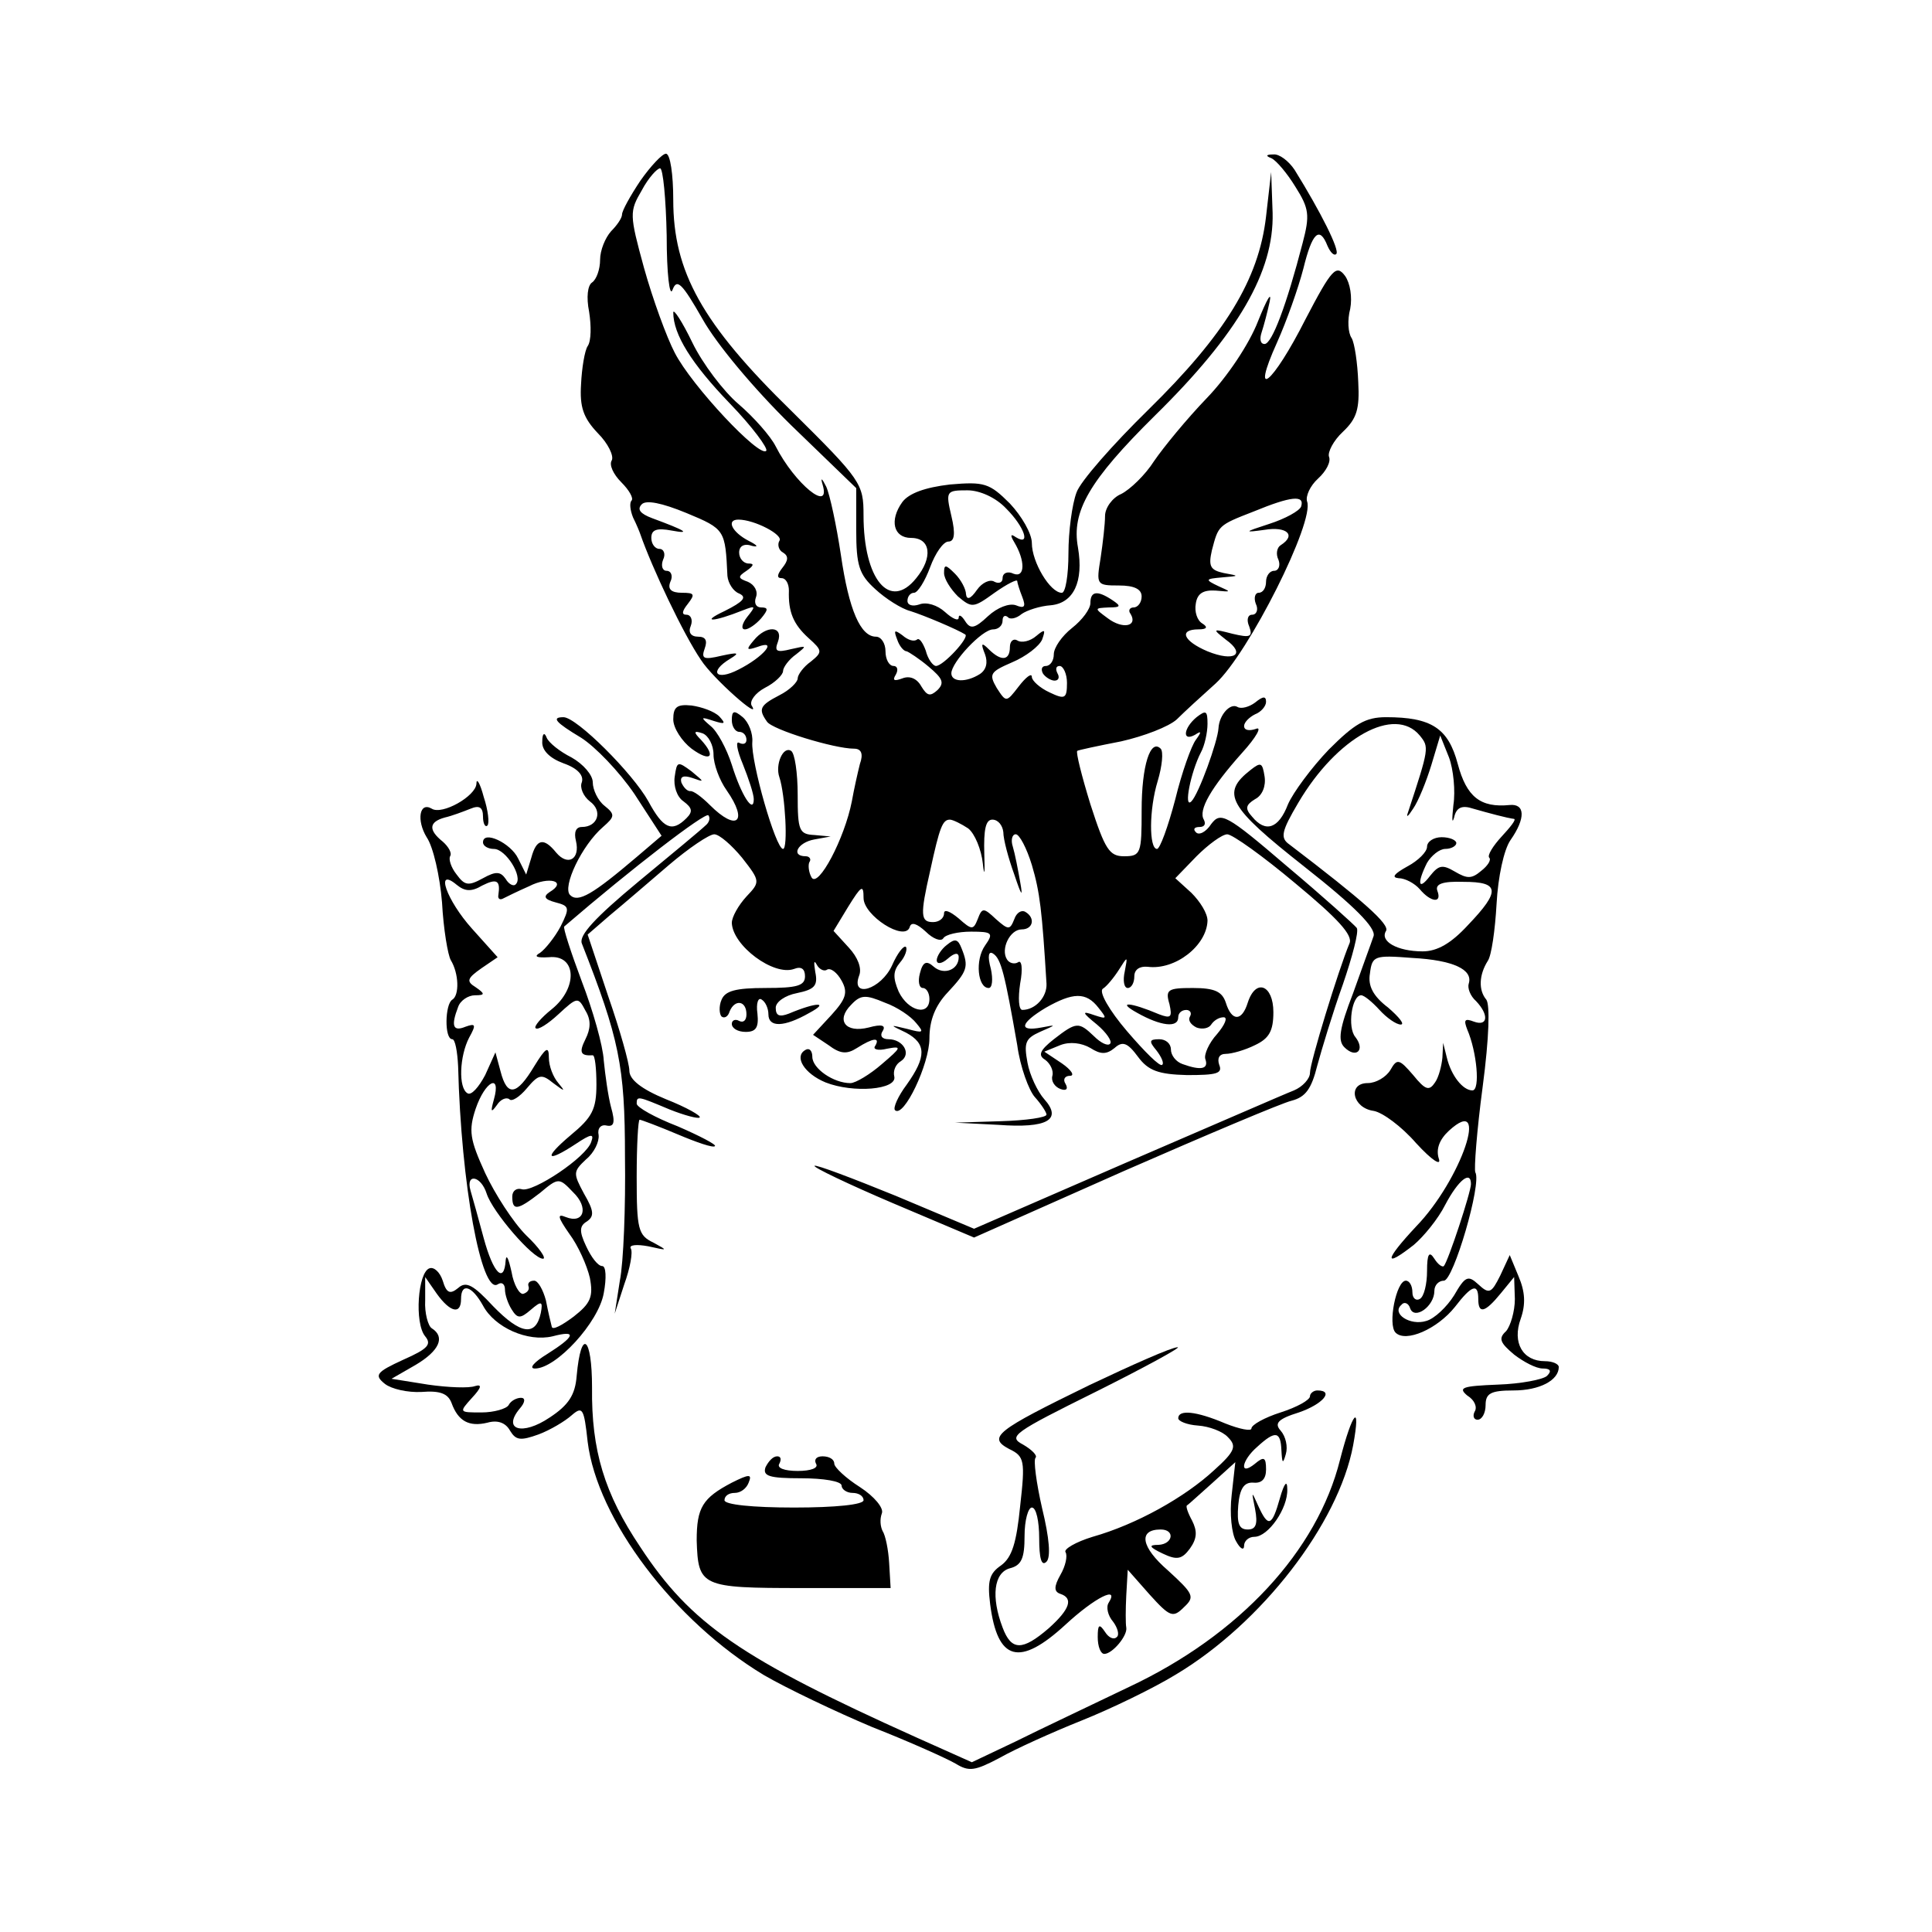 <?xml version="1.0" standalone="no"?>
<!DOCTYPE svg PUBLIC "-//W3C//DTD SVG 20010904//EN"
 "http://www.w3.org/TR/2001/REC-SVG-20010904/DTD/svg10.dtd">
<svg version="1.0" xmlns="http://www.w3.org/2000/svg"
 width="264pt" height="264pt" viewBox="0 0 264 264"
 preserveAspectRatio="xMidYMid meet">
<g transform="translate(0,264) scale(0.1,-0.1)"
fill="#000000" stroke="none">
<path d="M875 2393 c-14 -21 -25 -41 -25 -46 0 -5 -7 -15 -15 -23 -8 -9 -15
-26 -15 -39 0 -13 -5 -27 -11 -31 -6 -4 -8 -20 -4 -40 3 -19 3 -40 -2 -47 -4
-6 -8 -30 -9 -52 -2 -31 3 -46 23 -67 14 -14 22 -31 19 -37 -4 -6 2 -19 13
-30 11 -11 17 -22 14 -25 -3 -3 -2 -13 2 -23 5 -10 9 -20 10 -23 16 -46 59
-137 83 -172 16 -25 84 -85 69 -62 -3 6 5 17 18 24 14 7 25 18 25 23 0 5 8 16
18 23 15 12 15 12 -7 7 -20 -5 -23 -3 -18 10 8 22 -16 23 -33 2 -11 -13 -10
-14 5 -9 29 11 8 -14 -26 -31 -31 -16 -41 -3 -11 15 13 8 11 9 -12 4 -25 -6
-28 -4 -23 10 4 11 1 16 -9 16 -10 0 -14 6 -10 15 3 8 0 15 -6 15 -7 0 -6 5 2
15 10 13 9 15 -8 15 -15 0 -20 5 -16 15 4 8 1 15 -5 15 -6 0 -8 7 -5 15 4 8 1
15 -5 15 -6 0 -11 7 -11 15 0 11 7 14 28 10 27 -5 19 0 -27 17 -16 6 -21 12
-14 19 6 6 27 2 61 -12 53 -22 53 -23 56 -86 1 -10 8 -21 16 -24 11 -5 6 -11
-20 -24 -34 -16 -15 -15 25 1 18 7 18 6 6 -9 -7 -9 -9 -17 -3 -17 5 0 15 7 22
15 10 12 10 15 0 15 -7 0 -10 6 -7 14 3 8 -2 17 -11 21 -14 5 -14 7 -2 15 10
7 11 10 3 10 -7 0 -13 7 -13 15 0 9 7 13 18 9 9 -2 7 1 -5 7 -23 12 -31 29
-14 29 22 0 62 -21 56 -29 -3 -5 -1 -13 5 -16 8 -5 7 -11 -1 -21 -7 -9 -8 -14
-1 -14 6 0 10 -8 10 -17 -1 -29 6 -46 27 -65 19 -17 19 -19 3 -32 -10 -7 -18
-18 -18 -23 0 -5 -11 -16 -25 -23 -27 -14 -29 -19 -17 -36 7 -11 92 -37 119
-37 10 0 13 -7 8 -21 -3 -12 -8 -34 -11 -51 -10 -51 -46 -119 -55 -104 -4 7
-5 17 -3 21 3 4 0 8 -5 8 -21 0 -11 19 12 23 l22 4 -22 2 c-21 1 -23 6 -23 55
0 30 -4 57 -9 60 -11 7 -22 -19 -16 -36 8 -24 12 -98 5 -98 -10 0 -44 119 -42
146 1 12 -5 27 -13 34 -12 10 -15 9 -15 -4 0 -9 5 -16 10 -16 6 0 10 -5 10
-11 0 -5 -4 -7 -10 -4 -5 3 -3 -10 5 -29 8 -20 15 -41 15 -48 0 -21 -17 5 -30
47 -7 22 -20 46 -29 53 -14 12 -14 13 4 7 16 -5 17 -4 8 6 -7 7 -24 13 -38 15
-20 2 -25 -2 -25 -19 0 -12 12 -30 25 -40 26 -19 34 -11 13 12 -11 11 -10 13
2 9 8 -3 15 -16 15 -29 0 -13 8 -35 18 -49 30 -43 14 -57 -23 -20 -11 11 -23
20 -27 19 -4 0 -9 5 -12 12 -2 8 3 10 15 6 17 -6 17 -6 -1 9 -19 14 -20 14
-23 -7 -2 -13 3 -28 12 -34 12 -9 13 -14 4 -23 -20 -20 -32 -14 -52 23 -21 38
-98 115 -116 115 -17 0 -11 -7 24 -28 19 -12 52 -46 73 -77 l37 -57 -34 -29
c-60 -51 -80 -63 -91 -52 -11 11 16 68 45 93 16 14 17 17 2 29 -9 7 -16 22
-16 32 0 10 -13 25 -29 34 -16 8 -31 20 -34 27 -3 8 -6 6 -6 -5 -1 -12 10 -23
29 -30 20 -7 28 -17 25 -26 -3 -7 2 -19 11 -26 18 -13 11 -35 -11 -35 -8 0
-11 -7 -8 -19 6 -25 -11 -35 -27 -16 -17 21 -27 19 -34 -7 l-7 -23 -11 22
c-10 21 -48 39 -48 22 0 -5 7 -9 15 -9 16 0 40 -38 30 -48 -3 -4 -10 0 -14 7
-7 10 -13 11 -31 1 -20 -11 -25 -10 -36 5 -8 10 -11 21 -9 25 3 4 -2 13 -10
20 -20 16 -19 27 3 33 9 2 25 8 35 12 12 5 17 2 17 -11 0 -9 3 -15 6 -12 3 3
1 21 -5 39 -5 19 -10 27 -10 18 -1 -17 -47 -43 -61 -34 -17 10 -21 -16 -7 -39
9 -13 18 -53 21 -89 2 -37 8 -72 12 -79 11 -18 12 -48 2 -54 -10 -6 -11 -54 0
-54 4 0 7 -17 8 -37 4 -162 32 -312 54 -298 6 4 10 0 10 -7 0 -7 4 -19 9 -27
8 -13 12 -13 26 -1 15 13 17 12 14 -4 -7 -33 -28 -29 -65 9 -27 29 -37 35 -48
25 -11 -9 -16 -7 -21 10 -4 12 -12 19 -18 17 -16 -5 -21 -75 -6 -93 9 -11 4
-17 -30 -32 -37 -17 -40 -21 -25 -33 9 -7 31 -12 50 -11 25 2 36 -2 41 -15 9
-25 24 -33 49 -27 14 4 25 0 31 -11 8 -13 14 -14 39 -5 16 6 36 18 45 26 15
13 17 10 22 -36 13 -106 118 -245 241 -319 31 -18 98 -50 148 -71 51 -20 102
-43 114 -50 18 -11 26 -10 60 8 21 12 72 35 112 51 40 16 98 44 129 63 117 70
222 206 242 313 11 60 -1 46 -18 -20 -31 -124 -137 -239 -288 -310 -54 -26
-124 -59 -156 -75 l-59 -28 -76 34 c-240 108 -308 155 -377 260 -49 73 -67
132 -66 218 0 70 -15 82 -21 16 -2 -26 -11 -40 -37 -57 -37 -25 -65 -17 -41
12 8 9 8 15 2 15 -6 0 -14 -4 -17 -10 -3 -5 -20 -10 -37 -10 -31 0 -31 0 -13
20 13 14 14 19 4 16 -8 -3 -36 -2 -64 2 l-50 8 33 19 c32 19 41 38 22 50 -5 3
-10 21 -9 38 l0 32 16 -23 c18 -25 33 -29 33 -7 0 23 15 18 30 -9 16 -30 61
-50 95 -42 34 9 31 0 -7 -24 -18 -11 -26 -20 -17 -20 29 0 87 63 94 103 4 21
3 37 -2 37 -6 0 -15 12 -22 27 -10 21 -9 28 1 34 10 7 10 14 -4 38 -15 28 -15
30 3 47 11 9 18 24 17 33 -2 9 3 15 11 13 10 -2 12 4 6 25 -4 15 -8 44 -10 64
-1 20 -15 69 -30 108 -15 40 -26 74 -24 75 93 80 192 156 197 152 3 -4 1 -10
-4 -14 -5 -5 -46 -39 -92 -77 -59 -49 -81 -73 -77 -84 51 -130 59 -167 59
-291 1 -69 -2 -145 -7 -170 l-7 -45 13 40 c8 22 12 44 9 49 -3 5 8 6 24 3 27
-6 27 -6 7 5 -21 10 -23 18 -23 90 0 43 2 78 4 78 2 0 26 -9 52 -20 26 -11 49
-19 51 -16 2 2 -21 14 -51 27 -31 12 -56 26 -56 31 0 11 2 10 45 -8 20 -8 39
-13 41 -11 3 2 -18 14 -46 25 -34 14 -50 27 -50 39 0 10 -13 56 -29 102 l-28
84 30 26 c17 14 53 45 81 69 27 23 55 42 62 42 7 0 24 -15 38 -32 25 -32 25
-33 6 -53 -11 -12 -20 -28 -20 -36 1 -31 57 -73 85 -63 10 4 15 0 15 -10 0
-13 -11 -16 -54 -16 -41 0 -55 -4 -60 -16 -4 -9 -3 -20 0 -23 4 -3 9 0 11 7 7
17 23 15 23 -4 0 -8 -4 -12 -10 -9 -5 3 -10 1 -10 -4 0 -6 8 -11 19 -11 14 0
18 6 16 25 -2 14 1 23 6 19 5 -3 9 -12 9 -20 0 -18 21 -18 56 2 28 15 10 15
-28 -1 -13 -5 -18 -3 -18 8 0 8 13 17 29 20 24 5 29 10 25 29 -2 13 -2 17 2
10 3 -6 10 -10 14 -7 5 3 14 -4 20 -15 9 -16 6 -25 -14 -47 l-25 -27 21 -14
c16 -12 25 -13 39 -4 22 14 32 15 25 3 -4 -5 4 -7 16 -4 21 4 20 2 -7 -21 -16
-14 -36 -26 -43 -26 -23 0 -52 20 -52 36 0 8 -4 13 -10 9 -15 -9 -1 -32 28
-44 38 -15 98 -10 94 8 -2 8 2 17 9 21 15 10 3 30 -17 30 -9 0 -12 5 -8 11 5
8 -1 10 -19 5 -32 -8 -45 10 -24 31 13 14 20 14 46 3 17 -6 36 -19 43 -28 11
-13 10 -14 -12 -8 -25 6 -25 6 -2 -5 28 -15 28 -33 1 -71 -12 -16 -19 -32 -16
-35 12 -11 47 63 47 98 0 25 8 45 25 63 27 29 29 35 19 60 -5 13 -9 14 -20 5
-8 -6 -14 -16 -14 -21 0 -6 7 -5 15 2 9 8 15 9 15 2 0 -17 -20 -25 -34 -13
-10 9 -15 7 -19 -9 -3 -11 -1 -20 4 -20 5 0 9 -7 9 -15 0 -24 -29 -17 -42 10
-8 19 -8 28 2 40 7 8 10 18 8 21 -3 3 -12 -9 -19 -25 -15 -33 -57 -46 -45 -14
4 10 -2 25 -14 38 l-21 23 20 33 c18 29 21 31 21 12 0 -24 56 -60 63 -40 2 8
10 5 22 -6 10 -10 21 -14 24 -9 3 5 20 9 38 9 29 0 31 -2 19 -19 -14 -20 -10
-58 5 -58 5 0 6 12 3 26 -5 18 -3 25 3 21 11 -7 16 -28 33 -125 4 -30 16 -62
24 -71 9 -10 16 -21 16 -24 0 -4 -28 -8 -62 -9 l-63 -2 59 -3 c67 -5 88 7 63
35 -9 10 -20 33 -23 50 -5 27 -3 33 17 42 23 10 23 10 2 6 -32 -6 -29 6 6 27
37 21 55 22 72 0 12 -15 12 -16 -6 -10 -17 6 -17 4 4 -13 13 -11 21 -23 18
-26 -3 -4 -13 1 -22 10 -21 20 -24 20 -55 -4 -19 -15 -22 -22 -12 -28 7 -5 12
-15 10 -22 -2 -7 3 -15 11 -18 8 -3 11 0 7 7 -4 6 -1 11 6 11 7 0 2 8 -11 17
l-24 16 22 9 c13 5 29 3 41 -4 14 -9 22 -9 33 0 11 10 18 7 32 -12 14 -19 28
-24 67 -25 40 0 49 2 44 14 -3 9 0 15 9 15 8 0 26 5 40 12 19 9 25 19 25 45 0
37 -24 47 -35 13 -8 -26 -22 -26 -30 0 -5 15 -15 20 -45 20 -34 0 -38 -2 -32
-22 4 -18 2 -20 -14 -14 -40 17 -59 18 -30 2 32 -18 56 -21 56 -6 0 6 5 10 11
10 5 0 8 -4 5 -9 -3 -5 1 -11 9 -15 8 -3 17 -1 20 4 4 6 11 10 17 10 6 0 2
-10 -9 -23 -11 -12 -18 -28 -16 -34 5 -14 -6 -16 -31 -7 -9 3 -16 12 -16 20 0
8 -7 14 -16 14 -14 0 -14 -3 -4 -15 7 -9 11 -18 8 -20 -3 -3 -24 18 -48 46
-24 28 -39 54 -33 58 5 3 15 15 22 26 12 19 12 19 8 -2 -3 -13 -1 -23 4 -23 5
0 9 7 9 16 0 9 7 14 18 13 38 -5 81 29 82 63 0 10 -10 26 -22 38 l-22 20 29
30 c16 16 35 30 42 30 7 0 49 -30 93 -67 58 -48 79 -71 74 -82 -15 -36 -54
-163 -54 -177 0 -8 -10 -19 -22 -24 -13 -5 -116 -50 -230 -99 l-207 -90 -107
45 c-59 24 -109 43 -111 41 -2 -2 46 -25 107 -51 l111 -47 205 91 c112 49 216
93 229 96 19 5 27 16 35 48 6 22 21 72 35 111 13 38 22 72 19 77 -3 4 -45 42
-95 84 -84 72 -91 75 -104 58 -7 -11 -17 -16 -21 -11 -4 4 -2 7 5 7 7 0 9 4 6
10 -8 13 10 44 52 91 20 22 28 37 19 33 -9 -3 -16 -2 -16 4 0 5 7 12 15 16 8
3 15 11 15 17 0 8 -4 8 -15 -1 -8 -6 -19 -9 -24 -6 -10 6 -25 -11 -26 -29 -1
-18 -27 -90 -37 -100 -11 -11 -1 40 13 67 5 9 9 27 9 39 0 18 -2 19 -15 9 -18
-15 -20 -34 -2 -24 9 6 9 4 1 -7 -6 -8 -19 -44 -28 -81 -10 -38 -21 -68 -25
-68 -11 0 -11 54 1 93 6 20 8 40 4 44 -14 14 -26 -23 -26 -84 0 -59 -1 -63
-24 -63 -20 0 -26 9 -46 71 -12 39 -20 71 -18 73 1 1 29 7 60 13 31 7 65 20
76 30 10 10 34 32 53 49 45 41 136 222 125 249 -2 7 4 21 15 31 11 10 18 23
15 30 -2 6 6 22 19 34 19 18 23 31 21 68 -1 26 -5 53 -9 60 -5 7 -6 25 -2 40
3 16 0 35 -7 45 -12 16 -18 10 -54 -59 -45 -89 -76 -114 -39 -32 13 29 29 74
36 101 12 49 22 59 33 31 4 -9 9 -14 12 -11 5 5 -21 57 -57 115 -8 12 -21 22
-29 21 -10 0 -11 -2 -3 -5 7 -3 22 -21 33 -39 19 -30 20 -39 10 -77 -22 -85
-42 -138 -52 -138 -6 0 -7 7 -4 16 3 9 8 28 11 42 3 15 -4 3 -16 -27 -12 -31
-42 -76 -70 -105 -27 -28 -59 -67 -72 -86 -12 -19 -33 -39 -45 -45 -12 -5 -22
-19 -22 -30 0 -11 -3 -37 -6 -57 -6 -37 -6 -38 25 -38 21 0 31 -5 31 -15 0 -8
-5 -15 -11 -15 -5 0 -8 -4 -4 -9 10 -17 -11 -21 -31 -6 -19 14 -19 14 1 15 17
0 17 2 5 10 -21 14 -30 12 -30 -4 0 -8 -11 -23 -25 -34 -14 -11 -25 -27 -25
-36 0 -9 -5 -16 -11 -16 -5 0 -7 -4 -4 -10 3 -5 11 -10 16 -10 6 0 7 5 4 10
-3 6 -2 10 3 10 5 0 10 -11 10 -23 0 -22 -3 -23 -24 -13 -13 6 -24 16 -24 21
0 6 -8 0 -18 -13 -17 -22 -17 -22 -30 -2 -11 19 -9 22 21 35 19 8 37 22 41 31
5 14 4 15 -8 5 -8 -7 -20 -10 -26 -6 -5 3 -10 -1 -10 -9 0 -19 -12 -20 -29 -3
-10 10 -11 8 -5 -7 4 -11 2 -21 -7 -27 -19 -12 -39 -11 -39 1 0 15 42 60 57
60 7 0 13 5 13 12 0 6 3 8 7 5 3 -4 12 -2 19 4 7 5 25 11 40 12 31 3 45 32 37
79 -9 49 15 91 105 180 114 112 163 197 161 277 l-2 56 -7 -61 c-10 -86 -56
-161 -161 -264 -48 -47 -93 -98 -98 -113 -6 -16 -11 -53 -11 -83 0 -30 -4 -54
-9 -54 -16 0 -41 42 -41 68 0 13 -14 37 -30 54 -28 28 -35 30 -82 26 -34 -4
-56 -12 -65 -24 -18 -25 -12 -49 12 -49 27 0 30 -27 7 -55 -36 -45 -72 -2 -72
86 0 43 -3 48 -98 142 -123 120 -162 191 -162 289 0 34 -4 63 -10 63 -5 0 -21
-17 -35 -37z m36 -75 c0 -52 4 -85 8 -74 6 16 13 9 41 -40 19 -34 70 -95 121
-145 l89 -86 0 -57 c0 -49 4 -61 26 -81 14 -13 36 -27 48 -30 19 -6 64 -25 75
-32 6 -4 -30 -43 -40 -43 -4 0 -11 9 -14 21 -4 11 -9 18 -12 15 -4 -3 -12 -1
-20 6 -11 8 -12 7 -7 -6 3 -9 9 -16 13 -16 3 -1 17 -10 30 -21 19 -16 22 -22
12 -32 -10 -9 -14 -8 -22 5 -6 11 -16 15 -26 11 -11 -4 -14 -3 -9 5 4 7 2 12
-3 12 -6 0 -11 9 -11 20 0 11 -6 20 -13 20 -21 0 -37 36 -48 112 -6 40 -15 82
-20 93 -6 12 -8 13 -5 3 12 -40 -38 1 -64 52 -7 14 -30 40 -51 58 -20 17 -49
55 -63 84 -14 29 -26 47 -26 41 0 -30 25 -70 77 -124 31 -32 53 -62 50 -65 -9
-10 -102 89 -125 134 -11 21 -30 73 -42 116 -20 73 -20 77 -3 106 9 17 21 30
25 30 4 0 8 -42 9 -92z m464 -373 c25 -25 34 -52 13 -39 -7 5 -8 3 -2 -7 15
-25 15 -49 -1 -43 -8 4 -15 1 -15 -6 0 -6 -5 -8 -11 -5 -6 4 -17 -1 -24 -11
-9 -13 -14 -14 -15 -6 0 7 -7 20 -15 28 -13 13 -15 13 -15 1 0 -8 9 -22 19
-32 19 -16 21 -16 50 5 17 12 31 19 31 16 0 -2 3 -12 7 -22 5 -13 3 -16 -9
-11 -9 3 -25 -3 -38 -15 -18 -17 -24 -18 -31 -7 -5 8 -9 10 -9 5 0 -5 -8 -2
-19 8 -10 9 -25 14 -35 10 -9 -3 -16 -1 -16 5 0 6 4 11 9 11 5 0 15 16 22 35
7 19 18 35 25 35 8 0 10 10 4 35 -8 34 -7 35 22 35 17 0 39 -10 53 -25z m403
3 c-2 -6 -22 -17 -44 -24 -34 -11 -35 -12 -6 -8 30 5 44 -7 22 -21 -5 -3 -7
-12 -3 -20 3 -8 0 -15 -6 -15 -6 0 -11 -7 -11 -15 0 -8 -4 -15 -10 -15 -5 0
-7 -7 -4 -15 4 -8 1 -15 -5 -15 -6 0 -8 -7 -4 -16 5 -14 2 -16 -23 -10 -27 7
-28 7 -9 -8 28 -20 12 -31 -25 -16 -33 14 -40 30 -12 30 11 0 13 3 5 8 -7 4
-11 16 -9 27 2 14 10 19 27 18 22 -2 22 -2 4 6 -19 9 -18 10 5 12 24 2 24 2 2
6 -18 4 -21 9 -16 31 9 34 8 34 57 53 51 21 70 23 65 7z m-455 -440 c9 -7 18
-29 20 -48 2 -19 3 -14 2 13 -1 34 2 47 11 47 8 0 14 -8 15 -17 0 -10 7 -36
15 -58 10 -30 12 -32 8 -10 -3 17 -7 38 -10 48 -3 9 -1 17 4 17 5 0 15 -19 22
-42 11 -37 14 -63 20 -162 1 -18 -15 -36 -33 -36 -5 0 -6 16 -3 36 4 21 2 33
-3 29 -5 -3 -12 -1 -15 4 -9 14 4 41 20 41 16 0 19 16 5 24 -5 3 -12 -1 -15
-10 -6 -15 -8 -15 -25 0 -17 16 -19 16 -25 0 -6 -15 -8 -15 -26 1 -12 10 -20
13 -20 7 0 -7 -7 -12 -15 -12 -17 0 -18 9 -4 70 13 60 17 70 27 70 4 0 16 -6
25 -12z m-664 -78 c20 10 25 7 22 -13 -1 -5 2 -7 6 -5 4 2 20 10 36 17 27 14
53 7 28 -8 -9 -6 -7 -10 8 -14 19 -5 20 -7 7 -33 -8 -15 -21 -31 -28 -36 -9
-5 -5 -7 12 -6 38 4 40 -42 4 -71 -15 -12 -25 -24 -22 -26 3 -3 17 6 31 19 26
24 27 24 37 5 8 -13 7 -25 0 -39 -9 -18 -7 -23 10 -22 3 0 5 -18 5 -40 0 -34
-6 -45 -35 -69 -38 -32 -34 -39 7 -12 21 14 25 14 21 3 -6 -21 -80 -70 -95
-65 -7 2 -13 -2 -13 -10 0 -20 7 -19 38 5 25 21 26 21 45 1 22 -21 15 -44 -10
-34 -12 5 -11 0 5 -23 12 -16 24 -43 28 -60 5 -26 1 -35 -22 -53 -16 -12 -29
-19 -30 -14 -1 4 -5 20 -8 36 -4 15 -11 27 -16 27 -6 0 -9 -3 -8 -7 2 -5 -1
-9 -7 -11 -5 -1 -13 12 -16 30 -4 18 -7 25 -8 16 -2 -33 -17 -18 -30 30 -7 26
-15 55 -18 65 -7 24 14 21 22 -4 8 -25 63 -89 77 -89 5 0 -5 15 -23 32 -18 18
-43 57 -56 85 -21 46 -23 58 -13 88 13 38 35 49 25 13 -5 -18 -4 -19 4 -8 5 8
13 11 17 8 3 -4 14 3 24 15 16 19 20 20 36 7 16 -12 17 -12 7 0 -7 8 -13 23
-13 35 0 16 -4 14 -20 -12 -24 -40 -37 -42 -46 -7 l-7 26 -14 -31 c-9 -17 -19
-28 -24 -25 -13 7 -11 51 2 76 10 18 9 20 -5 15 -17 -7 -20 1 -10 27 3 9 14
16 23 16 14 0 14 2 1 11 -13 8 -12 12 8 26 l22 15 -35 39 c-35 39 -51 85 -21
60 11 -9 20 -10 35 -1z"/>
<path d="M1816 1616 c-24 -25 -49 -59 -56 -75 -13 -34 -31 -39 -49 -17 -10 11
-9 16 4 24 10 5 15 18 13 31 -3 19 -5 20 -19 9 -41 -32 -31 -50 73 -132 70
-55 98 -84 95 -95 -3 -9 -16 -44 -28 -78 -19 -49 -21 -65 -12 -74 16 -16 29
-4 15 14 -11 13 -5 57 8 57 4 0 15 -9 25 -20 10 -11 23 -20 29 -20 6 0 -2 10
-17 23 -21 16 -28 30 -25 47 3 24 6 25 58 21 56 -3 83 -16 77 -35 -2 -6 2 -17
10 -24 18 -19 16 -35 -3 -28 -13 5 -14 2 -9 -11 13 -30 18 -83 7 -83 -13 0
-29 20 -35 45 l-5 20 -1 -20 c-1 -11 -5 -27 -10 -34 -8 -12 -13 -11 -30 10
-19 22 -22 23 -31 7 -6 -10 -20 -18 -31 -18 -28 0 -21 -34 8 -38 12 -2 38 -21
58 -44 22 -24 35 -32 31 -21 -4 13 1 26 14 38 57 52 17 -67 -45 -131 -43 -46
-45 -58 -3 -25 13 11 33 35 43 55 18 34 35 47 35 28 0 -11 -31 -105 -37 -112
-2 -2 -8 2 -13 10 -7 11 -10 7 -10 -17 0 -17 -4 -35 -10 -38 -5 -3 -10 1 -10
9 0 9 -4 16 -9 16 -13 0 -25 -60 -14 -71 14 -14 57 5 81 35 23 30 32 33 32 11
0 -21 9 -19 31 8 l18 22 1 -30 c0 -17 -6 -37 -12 -44 -11 -10 -8 -16 11 -32
13 -10 30 -19 39 -19 10 0 13 -3 6 -10 -5 -5 -36 -11 -67 -12 -49 -2 -55 -4
-42 -15 10 -6 14 -16 10 -22 -3 -6 -1 -11 4 -11 6 0 11 9 11 20 0 16 7 20 38
20 36 0 62 14 62 32 0 4 -8 8 -19 8 -30 0 -45 25 -33 58 7 20 6 37 -3 58 l-12
29 -13 -28 c-12 -24 -15 -26 -30 -12 -14 13 -18 11 -33 -15 -10 -16 -27 -32
-38 -35 -22 -7 -48 10 -34 22 4 5 10 2 12 -5 6 -16 33 3 33 24 0 8 6 14 13 14
13 0 52 133 43 148 -2 4 2 57 10 117 9 68 10 112 5 119 -11 13 -10 34 2 53 5
7 10 42 12 78 2 37 10 74 19 87 21 30 20 50 -1 48 -40 -4 -59 11 -71 56 -13
49 -36 64 -98 64 -28 0 -43 -9 -78 -44z m124 19 c13 -16 13 -17 -16 -105 -3
-8 0 -6 7 5 7 10 18 37 25 60 l12 40 12 -30 c6 -16 9 -46 6 -65 -2 -19 -2 -27
1 -17 3 14 11 17 26 12 21 -6 47 -13 56 -14 3 -1 -5 -11 -17 -24 -12 -13 -20
-26 -17 -29 3 -3 -2 -11 -11 -18 -13 -11 -19 -11 -36 -1 -17 10 -22 9 -34 -6
-16 -21 -18 -10 -4 18 6 10 17 19 25 19 8 0 15 4 15 8 0 4 -9 8 -20 8 -11 0
-20 -6 -20 -13 0 -7 -12 -19 -27 -27 -18 -10 -22 -15 -12 -16 9 0 22 -7 29
-15 15 -18 31 -20 24 -2 -3 9 7 13 36 12 49 0 51 -12 6 -59 -23 -25 -42 -36
-62 -36 -35 0 -59 14 -50 28 5 9 -31 41 -132 118 -13 9 -11 18 12 57 53 90
132 133 166 92z"/>
<path d="M1488 747 c-127 -62 -139 -71 -109 -87 21 -10 22 -16 15 -78 -5 -50
-11 -70 -26 -81 -16 -11 -19 -21 -15 -53 10 -78 40 -86 103 -28 40 37 74 54
59 30 -4 -6 -1 -18 6 -26 6 -8 9 -18 5 -21 -4 -4 -11 -1 -16 7 -8 12 -10 10
-10 -7 0 -13 4 -23 9 -23 11 0 32 25 30 36 -1 5 -1 25 0 44 l2 35 30 -34 c28
-31 32 -32 47 -17 15 14 13 18 -22 50 -37 32 -41 56 -10 56 20 0 17 -20 -3
-21 -14 0 -13 -3 6 -12 19 -9 26 -8 37 7 10 14 10 24 3 38 -6 11 -9 20 -7 21
2 1 17 15 34 30 l32 29 -5 -45 c-3 -25 0 -53 6 -63 6 -11 11 -13 11 -6 0 6 6
12 14 12 19 0 46 39 45 65 0 13 -4 9 -10 -12 -11 -39 -16 -41 -30 -10 -9 20
-9 20 -4 -5 4 -21 1 -28 -10 -28 -12 0 -15 8 -13 33 2 23 8 32 21 31 11 -1 17
5 17 18 0 17 -3 18 -15 8 -22 -18 -19 4 3 23 25 23 32 21 33 -5 1 -18 2 -19 6
-5 3 10 0 24 -7 32 -9 10 -4 16 25 25 32 11 49 30 25 30 -5 0 -10 -4 -10 -8 0
-5 -18 -15 -40 -22 -22 -7 -40 -17 -40 -22 0 -4 -16 -1 -36 7 -40 17 -64 19
-64 7 0 -4 12 -9 27 -10 15 -1 34 -8 41 -16 12 -12 10 -19 -19 -45 -40 -37
-106 -74 -166 -91 -23 -7 -40 -17 -37 -21 3 -5 0 -19 -7 -31 -9 -16 -9 -23 0
-26 18 -6 13 -21 -16 -47 -36 -31 -51 -31 -63 1 -16 42 -12 75 10 81 16 4 20
14 20 44 0 22 5 39 10 39 6 0 10 -19 10 -42 0 -27 3 -39 10 -32 6 6 4 32 -6
73 -8 35 -12 66 -9 69 3 3 -5 11 -17 18 -21 11 -14 16 101 73 68 34 117 61
110 60 -8 0 -62 -24 -121 -52z"/>
<path d="M1046 635 c-4 -12 5 -15 49 -15 30 0 55 -4 55 -10 0 -5 7 -10 15 -10
8 0 15 -4 15 -10 0 -6 -38 -10 -95 -10 -57 0 -95 4 -95 10 0 6 6 10 14 10 8 0
16 6 19 14 5 12 1 12 -23 0 -40 -21 -48 -34 -48 -79 2 -63 6 -65 143 -65 l122
0 -2 34 c-1 18 -5 38 -9 44 -3 6 -4 16 -1 24 3 7 -10 23 -30 36 -19 12 -35 27
-35 32 0 6 -7 10 -16 10 -8 0 -12 -4 -9 -10 4 -6 -7 -10 -25 -10 -18 0 -29 4
-25 10 3 6 2 10 -3 10 -6 0 -12 -7 -16 -15z"/>
</g>
</svg>
